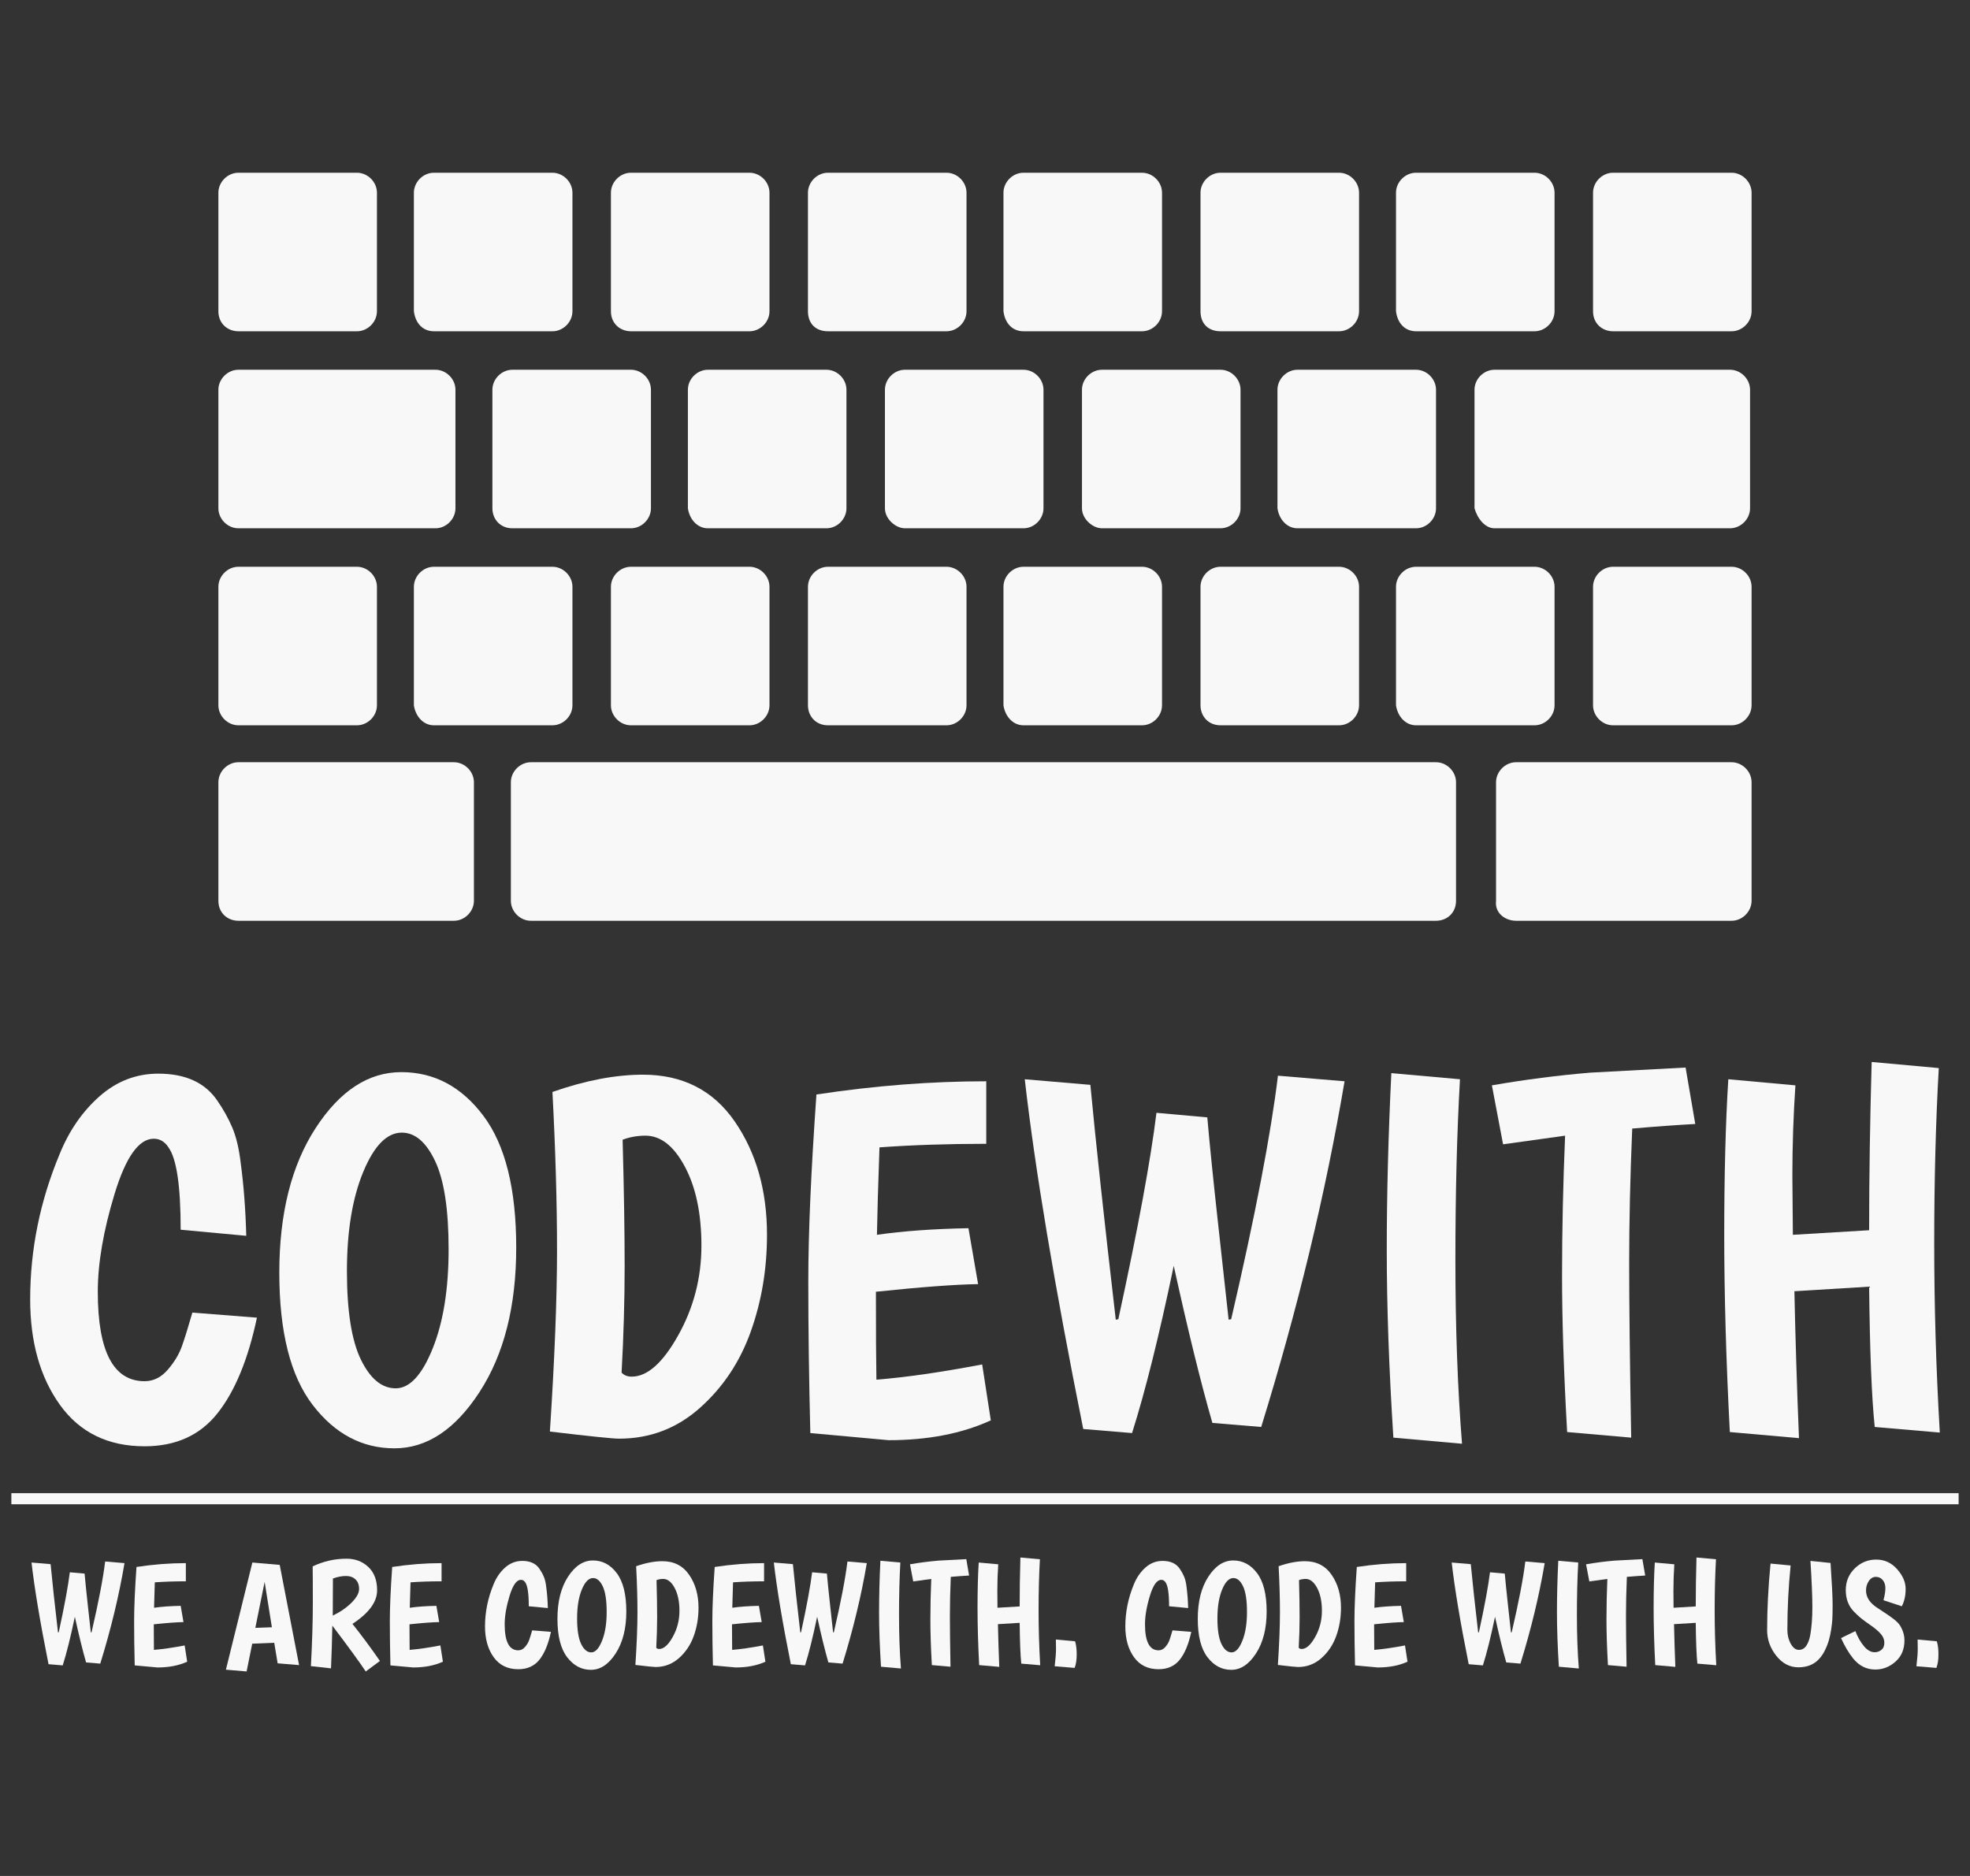<?xml version="1.0" encoding="UTF-8" standalone="no"?>
<svg
   xmlns:dc="http://purl.org/dc/elements/1.1/"
   xmlns:cc="http://creativecommons.org/ns#"
   xmlns:rdf="http://www.w3.org/1999/02/22-rdf-syntax-ns#"
   xmlns:svg="http://www.w3.org/2000/svg"
   xmlns="http://www.w3.org/2000/svg"
   xmlns:sodipodi="http://sodipodi.sourceforge.net/DTD/sodipodi-0.dtd"
   xmlns:inkscape="http://www.inkscape.org/namespaces/inkscape"
   inkscape:export-ydpi="96.761177"
   inkscape:export-xdpi="96.761177"
   inkscape:export-filename="/home/daffodil11/CodeWith/CodeWithLogoWhite.png"
   inkscape:version="1.0 (4035a4fb49, 2020-05-01)"
   sodipodi:docname="CodeWithLogoWhite.svg"
   id="svg972"
   version="1.2"
   viewBox="0 0 595.28 566.93"
   height="566.93pt"
   width="595.28pt">
  <rect x="0" y="0" width="595.28" height="566.93" fill="#333333" stroke="none"/>
  <defs
     id="defs976" />
  <sodipodi:namedview
     inkscape:current-layer="svg972"
     inkscape:window-maximized="1"
     inkscape:window-y="0"
     inkscape:window-x="0"
     inkscape:cy="388.23821"
     inkscape:cx="146.74295"
     inkscape:zoom="0.50046143"
     showgrid="false"
     id="namedview974"
     inkscape:window-height="736"
     inkscape:window-width="1360"
     inkscape:pageshadow="2"
     inkscape:pageopacity="0"
     guidetolerance="10"
     gridtolerance="10"
     objecttolerance="10"
     borderopacity="1"
     bordercolor="#666666"
     pagecolor="#ffffff" />
  <path
     style="fill:#f8f8f8;fill-opacity:1;fill-rule:nonzero;stroke:none"
     d="m 46.453,344.133 c -4.508,0 -8.449,5.559 -11.832,16.672 -3.379,11.109 -5.07,20.969 -5.07,29.574 0,18.023 4.711,27.035 14.137,27.035 2.66,0 4.992,-1.148 6.988,-3.453 1.996,-2.305 3.43,-4.688 4.301,-7.145 0.871,-2.457 1.922,-5.84 3.152,-10.141 l 19.508,1.535 c -2.66,12.598 -6.629,22.227 -11.906,28.883 -5.273,6.66 -12.621,9.988 -22.043,9.988 -11.062,0 -19.59,-4.176 -25.582,-12.523 -5.992,-8.344 -8.988,-18.973 -8.988,-31.875 0,-15.059 2.973,-29.703 8.914,-43.941 2.867,-7.066 6.887,-12.879 12.059,-17.438 5.172,-4.559 11.086,-6.836 17.746,-6.836 8.191,0 14.133,2.715 17.82,8.145 1.844,2.66 3.352,5.375 4.531,8.141 1.176,2.766 2.023,6.301 2.535,10.602 0.922,6.863 1.484,14.234 1.688,22.121 L 54.594,371.633 c 0,-13.211 -1.23,-21.508 -3.688,-24.887 -1.125,-1.742 -2.613,-2.613 -4.453,-2.613"
     id="path851" />
  <path
     style="fill:#f8f8f8;fill-opacity:1;fill-rule:nonzero;stroke:none"
     d="m 119.195,437.695 c -9.781,0 -18.027,-4.379 -24.734,-13.137 -6.707,-8.754 -10.062,-22.07 -10.062,-39.941 0,-17.875 3.66,-32.441 10.984,-43.711 7.324,-11.266 15.953,-16.898 25.887,-16.898 9.934,0 18.207,4.406 24.812,13.215 6.605,8.805 9.906,22.07 9.906,39.789 0,17.719 -3.684,32.262 -11.059,43.629 -7.375,11.371 -15.953,17.055 -25.734,17.055 z m 2.227,-95.406 c -4.504,0 -8.398,3.969 -11.676,11.906 -3.277,7.941 -4.914,17.926 -4.914,29.961 0,12.031 1.406,20.945 4.223,26.73 2.816,5.789 6.324,8.68 10.523,8.68 4.199,0 7.914,-3.992 11.141,-11.98 3.227,-7.992 4.84,-18.004 4.84,-30.035 0,-12.035 -1.359,-20.922 -4.074,-26.656 -2.711,-5.738 -6.066,-8.605 -10.062,-8.605"
     id="path853" />
  <path
     style="fill:#f8f8f8;fill-opacity:1;fill-rule:nonzero;stroke:none"
     d="m 194.281,324.777 c 11.984,0 21.227,4.711 27.73,14.133 6.504,9.422 9.754,20.844 9.754,34.262 0,10.344 -1.637,20.098 -4.914,29.266 -3.277,9.168 -8.398,16.848 -15.363,23.043 -6.965,6.199 -15.109,9.297 -24.43,9.297 -1.844,0 -8.805,-0.719 -20.895,-2.152 1.438,-22.02 2.152,-40.25 2.152,-54.691 0,-14.441 -0.461,-30.418 -1.383,-47.934 9.934,-3.48 19.051,-5.223 27.348,-5.223 z m -3.379,91.254 c 4.711,0 9.395,-4.172 14.055,-12.52 4.66,-8.348 6.992,-17.359 6.992,-27.039 0,-9.676 -1.664,-17.641 -4.996,-23.887 -3.328,-6.25 -7.297,-9.375 -11.902,-9.375 -2.461,0 -4.766,0.41 -6.914,1.23 0.41,15.16 0.613,27.883 0.613,38.176 0,10.293 -0.309,21.023 -0.922,32.188 0.719,0.82 1.742,1.227 3.074,1.227"
     id="path855" />
  <path
     style="fill:#f8f8f8;fill-opacity:1;fill-rule:nonzero;stroke:none"
     d="m 244.859,433.086 c -0.406,-16.184 -0.613,-31.492 -0.613,-45.934 0,-14.441 0.82,-33.238 2.457,-56.383 17.516,-2.664 34.621,-3.996 51.316,-3.996 v 18.898 c -11.574,0 -22.328,0.355 -32.266,1.074 -0.406,11.473 -0.664,20.277 -0.766,26.426 7.781,-1.129 17,-1.793 27.652,-2 l 2.918,16.902 c -6.863,0.102 -17.156,0.867 -30.879,2.305 0,12.289 0.051,21.148 0.152,26.574 8.91,-0.715 19.562,-2.25 31.957,-4.605 l 2.609,16.898 c -8.703,3.992 -18.996,5.992 -30.879,5.992 l -23.66,-2.152"
     id="path857" />
  <path
     style="fill:#f8f8f8;fill-opacity:1;fill-rule:nonzero;stroke:none"
     d="m 349.449,336.301 15.363,1.383 c 0.715,8.191 1.816,19.023 3.301,32.492 1.484,13.469 2.535,23.02 3.148,28.652 l 0.77,-0.156 c 7.273,-31.34 11.984,-55.867 14.133,-73.586 l 20.125,1.688 c -5.734,33.902 -14.133,68.723 -25.191,104.469 l -14.75,-1.227 c -3.484,-12.086 -7.375,-27.91 -11.676,-47.473 -4.406,21.098 -8.605,37.945 -12.598,50.543 l -14.75,-1.23 c -8.707,-43.426 -14.594,-78.656 -17.668,-105.695 l 19.82,1.688 c 1.637,17.309 4.199,40.969 7.68,70.98 l 0.77,-0.156 c 5.941,-27.344 9.781,-48.137 11.523,-62.371"
     id="path859" />
  <path
     style="fill:#f8f8f8;fill-opacity:1;fill-rule:nonzero;stroke:none"
     d="m 441.164,326.16 c -0.922,16.184 -1.383,34.414 -1.383,54.691 0,20.281 0.668,38.766 2,55.461 l -20.742,-1.844 c -1.332,-20.895 -1.996,-39.766 -1.996,-56.613 0,-16.848 0.461,-34.695 1.383,-53.539 l 20.738,1.844"
     id="path861" />
  <path
     style="fill:#f8f8f8;fill-opacity:1;fill-rule:nonzero;stroke:none"
     d="m 473.547,432.777 c -1.027,-18.125 -1.539,-33.926 -1.539,-47.395 0,-13.469 0.309,-27.523 0.922,-42.172 l -18.742,2.613 -3.379,-17.82 c 10.035,-1.742 19.973,-3.023 29.805,-3.844 l 28.727,-1.535 2.922,17.055 c -5.633,0.305 -11.984,0.766 -19.051,1.383 -0.617,14.746 -0.922,28.266 -0.922,40.559 0,12.289 0.203,29.906 0.613,52.848 l -19.355,-1.691"
     id="path863" />
  <path
     style="fill:#f8f8f8;fill-opacity:1;fill-rule:nonzero;stroke:none"
     d="m 541.605,355.504 0.152,17.668 23.043,-1.383 c 0,-15.98 0.258,-32.93 0.77,-50.852 l 20.277,1.844 c -0.918,16.281 -1.379,33.926 -1.379,52.922 0,19 0.562,38.078 1.688,57.23 l -19.664,-1.691 c -0.922,-8.809 -1.484,-22.941 -1.691,-42.402 l -22.582,1.383 c 0.305,14.543 0.766,29.344 1.383,44.398 l -20.895,-1.844 c -1.129,-21.609 -1.691,-41.477 -1.691,-59.605 0,-18.129 0.41,-33.801 1.23,-47.012 l 20.277,1.844 c -0.613,9.113 -0.918,18.281 -0.918,27.5"
     id="path865" />
  <path
     style="fill:#f8f8f8;fill-opacity:1;fill-rule:nonzero;stroke:none"
     d="M 3.434,451.254 H 591.84 v 3.348 H 3.434 v -3.348"
     id="path867" />
  <path
     style="fill:#f8f8f8;fill-opacity:1;fill-rule:nonzero;stroke:none"
     d="m 21.098,475.156 4.465,0.402 c 0.211,2.383 0.531,5.531 0.961,9.449 0.434,3.914 0.738,6.691 0.918,8.328 l 0.223,-0.043 c 2.113,-9.113 3.484,-16.242 4.109,-21.395 l 5.848,0.492 c -1.664,9.855 -4.105,19.977 -7.324,30.371 l -4.285,-0.359 c -1.016,-3.512 -2.145,-8.113 -3.395,-13.801 -1.281,6.133 -2.504,11.031 -3.664,14.695 l -4.289,-0.359 c -2.527,-12.625 -4.242,-22.867 -5.137,-30.727 l 5.762,0.488 c 0.477,5.035 1.223,11.914 2.234,20.637 l 0.223,-0.043 c 1.73,-7.953 2.844,-13.996 3.352,-18.137"
     id="path869" />
  <path
     style="fill:#f8f8f8;fill-opacity:1;fill-rule:nonzero;stroke:none"
     d="m 40.707,503.297 c -0.121,-4.703 -0.18,-9.156 -0.18,-13.355 0,-4.199 0.238,-9.664 0.715,-16.391 5.09,-0.773 10.062,-1.16 14.918,-1.16 v 5.492 c -3.367,0 -6.492,0.105 -9.379,0.312 -0.121,3.336 -0.195,5.895 -0.227,7.68 2.266,-0.324 4.945,-0.52 8.043,-0.578 l 0.848,4.914 c -1.996,0.027 -4.988,0.25 -8.977,0.668 0,3.574 0.012,6.148 0.043,7.727 2.59,-0.207 5.688,-0.652 9.289,-1.34 l 0.762,4.914 c -2.531,1.16 -5.523,1.742 -8.977,1.742 l -6.879,-0.625"
     id="path871" />
  <path
     style="fill:#f8f8f8;fill-opacity:1;fill-rule:nonzero;stroke:none"
     d="m 83.895,502.672 -1.027,-6.211 -6.652,0.27 -1.699,8.398 -6.254,-0.535 7.996,-32.383 8.262,0.715 5.852,30.281 z m -3.93,-24.609 -2.812,13.891 5,-0.18 -2.188,-13.711"
     id="path873" />
  <path
     style="fill:#f8f8f8;fill-opacity:1;fill-rule:nonzero;stroke:none"
     d="m 93.945,503.52 c 0.387,-7.148 0.582,-13.52 0.582,-19.117 0,-5.598 -0.016,-9.273 -0.047,-11.031 3.277,-1.547 6.684,-2.32 10.23,-2.32 2.617,0 4.816,0.832 6.586,2.5 1.773,1.668 2.656,4.02 2.656,7.055 0,3.516 -2.484,6.895 -7.457,10.141 2.711,3.395 5.48,7.129 8.309,11.211 l -4.289,3.172 c -1.875,-2.828 -5.242,-7.445 -10.094,-13.848 -0.09,4.586 -0.223,8.887 -0.402,12.91 z m 6.609,-15.273 c 2.203,-1.043 4.082,-2.332 5.629,-3.863 1.547,-1.535 2.324,-2.926 2.324,-4.18 0,-1.25 -0.367,-2.215 -1.098,-2.902 -0.727,-0.684 -1.688,-1.027 -2.879,-1.027 -1.191,0 -2.5,0.254 -3.93,0.762 0,5.031 -0.016,8.77 -0.047,11.211"
     id="path875" />
  <path
     style="fill:#f8f8f8;fill-opacity:1;fill-rule:nonzero;stroke:none"
     d="m 117.977,503.297 c -0.121,-4.703 -0.18,-9.156 -0.18,-13.355 0,-4.199 0.238,-9.664 0.715,-16.391 5.09,-0.773 10.062,-1.16 14.918,-1.16 v 5.492 c -3.367,0 -6.492,0.105 -9.379,0.312 -0.121,3.336 -0.195,5.895 -0.227,7.68 2.266,-0.324 4.945,-0.52 8.039,-0.578 l 0.852,4.914 c -1.996,0.027 -4.988,0.25 -8.977,0.668 0,3.574 0.012,6.148 0.043,7.727 2.59,-0.207 5.688,-0.652 9.289,-1.34 l 0.762,4.914 c -2.531,1.16 -5.523,1.742 -8.98,1.742 l -6.875,-0.625"
     id="path877" />
  <path
     style="fill:#f8f8f8;fill-opacity:1;fill-rule:nonzero;stroke:none"
     d="m 157.414,477.438 c -1.312,0 -2.457,1.613 -3.441,4.844 -0.98,3.23 -1.473,6.098 -1.473,8.598 0,5.242 1.371,7.863 4.109,7.863 0.773,0 1.453,-0.336 2.031,-1.008 0.582,-0.668 1,-1.363 1.25,-2.074 0.254,-0.715 0.559,-1.699 0.918,-2.949 l 5.672,0.445 c -0.773,3.664 -1.93,6.461 -3.461,8.398 -1.535,1.934 -3.672,2.902 -6.41,2.902 -3.215,0 -5.695,-1.215 -7.438,-3.641 -1.742,-2.426 -2.613,-5.516 -2.613,-9.266 0,-4.379 0.867,-8.637 2.594,-12.773 0.832,-2.055 2,-3.746 3.504,-5.07 1.504,-1.324 3.223,-1.988 5.16,-1.988 2.383,0 4.109,0.789 5.18,2.367 0.535,0.773 0.977,1.562 1.316,2.367 0.344,0.805 0.59,1.832 0.738,3.082 0.27,1.996 0.434,4.141 0.492,6.434 l -5.762,-0.539 c 0,-3.84 -0.359,-6.25 -1.07,-7.234 -0.328,-0.508 -0.762,-0.758 -1.297,-0.758"
     id="path879" />
  <path
     style="fill:#f8f8f8;fill-opacity:1;fill-rule:nonzero;stroke:none"
     d="m 178.562,504.637 c -2.844,0 -5.242,-1.273 -7.191,-3.82 -1.949,-2.543 -2.926,-6.414 -2.926,-11.613 0,-5.195 1.066,-9.43 3.195,-12.707 2.129,-3.273 4.637,-4.91 7.523,-4.91 2.891,0 5.293,1.277 7.215,3.84 1.922,2.562 2.879,6.418 2.879,11.566 0,5.152 -1.07,9.379 -3.215,12.688 -2.145,3.305 -4.637,4.957 -7.48,4.957 z m 0.648,-27.738 c -1.312,0 -2.441,1.156 -3.395,3.461 -0.953,2.309 -1.43,5.211 -1.43,8.711 0,3.5 0.41,6.09 1.227,7.773 0.82,1.68 1.84,2.523 3.062,2.523 1.219,0 2.297,-1.164 3.234,-3.484 0.941,-2.324 1.41,-5.234 1.41,-8.734 0,-3.496 -0.395,-6.082 -1.184,-7.746 -0.789,-1.668 -1.766,-2.504 -2.926,-2.504"
     id="path881" />
  <path
     style="fill:#f8f8f8;fill-opacity:1;fill-rule:nonzero;stroke:none"
     d="m 200.176,471.809 c 3.484,0 6.172,1.371 8.062,4.109 1.891,2.738 2.836,6.059 2.836,9.957 0,3.012 -0.477,5.848 -1.43,8.512 -0.953,2.664 -2.441,4.898 -4.469,6.699 -2.023,1.801 -4.391,2.703 -7.102,2.703 -0.535,0 -2.559,-0.211 -6.074,-0.629 0.418,-6.398 0.625,-11.699 0.625,-15.898 0,-4.199 -0.133,-8.844 -0.398,-13.934 2.887,-1.016 5.535,-1.52 7.949,-1.52 z m -0.984,26.531 c 1.371,0 2.734,-1.215 4.09,-3.641 1.352,-2.426 2.031,-5.047 2.031,-7.863 0,-2.812 -0.484,-5.129 -1.453,-6.945 -0.965,-1.816 -2.121,-2.723 -3.461,-2.723 -0.715,0 -1.387,0.117 -2.012,0.355 0.121,4.41 0.18,8.109 0.18,11.102 0,2.992 -0.09,6.109 -0.266,9.355 0.207,0.238 0.504,0.359 0.891,0.359"
     id="path883" />
  <path
     style="fill:#f8f8f8;fill-opacity:1;fill-rule:nonzero;stroke:none"
     d="m 215.43,503.297 c -0.117,-4.703 -0.18,-9.156 -0.18,-13.355 0,-4.199 0.238,-9.664 0.715,-16.391 5.094,-0.773 10.066,-1.16 14.918,-1.16 v 5.492 c -3.363,0 -6.492,0.105 -9.379,0.312 -0.117,3.336 -0.191,5.895 -0.223,7.68 2.262,-0.324 4.941,-0.52 8.039,-0.578 l 0.848,4.914 c -1.992,0.027 -4.988,0.25 -8.977,0.668 0,3.574 0.016,6.148 0.043,7.727 2.594,-0.207 5.688,-0.652 9.293,-1.34 l 0.758,4.914 c -2.531,1.16 -5.523,1.742 -8.977,1.742 l -6.879,-0.625"
     id="path885" />
  <path
     style="fill:#f8f8f8;fill-opacity:1;fill-rule:nonzero;stroke:none"
     d="m 245.398,475.156 4.469,0.402 c 0.207,2.383 0.527,5.531 0.957,9.449 0.434,3.914 0.738,6.691 0.918,8.328 l 0.223,-0.043 c 2.113,-9.113 3.484,-16.242 4.109,-21.395 l 5.852,0.492 c -1.668,9.855 -4.109,19.977 -7.324,30.371 l -4.289,-0.359 c -1.012,-3.512 -2.145,-8.113 -3.395,-13.801 -1.281,6.133 -2.5,11.031 -3.66,14.695 l -4.289,-0.359 c -2.531,-12.625 -4.242,-22.867 -5.137,-30.727 l 5.762,0.488 c 0.477,5.035 1.219,11.914 2.23,20.637 l 0.227,-0.043 c 1.727,-7.953 2.844,-13.996 3.348,-18.137"
     id="path887" />
  <path
     style="fill:#f8f8f8;fill-opacity:1;fill-rule:nonzero;stroke:none"
     d="m 272.062,472.211 c -0.266,4.703 -0.402,10.004 -0.402,15.898 0,5.898 0.195,11.273 0.582,16.125 l -6.027,-0.535 c -0.391,-6.074 -0.582,-11.562 -0.582,-16.461 0,-4.898 0.133,-10.086 0.402,-15.562 l 6.027,0.535"
     id="path889" />
  <path
     style="fill:#f8f8f8;fill-opacity:1;fill-rule:nonzero;stroke:none"
     d="m 281.582,503.207 c -0.301,-5.27 -0.449,-9.863 -0.449,-13.777 0,-3.918 0.09,-8.004 0.27,-12.262 l -5.449,0.758 -0.98,-5.18 c 2.918,-0.508 5.805,-0.879 8.664,-1.117 l 8.352,-0.445 0.848,4.957 c -1.637,0.09 -3.484,0.223 -5.539,0.402 -0.18,4.285 -0.266,8.219 -0.266,11.789 0,3.574 0.059,8.695 0.18,15.367 l -5.629,-0.492"
     id="path891" />
  <path
     style="fill:#f8f8f8;fill-opacity:1;fill-rule:nonzero;stroke:none"
     d="m 301.367,480.742 0.043,5.133 6.703,-0.398 c 0,-4.648 0.074,-9.574 0.223,-14.785 l 5.895,0.535 c -0.266,4.734 -0.402,9.863 -0.402,15.387 0,5.523 0.164,11.07 0.492,16.637 l -5.719,-0.488 c -0.266,-2.562 -0.43,-6.672 -0.488,-12.328 l -6.566,0.402 c 0.09,4.227 0.223,8.531 0.402,12.906 l -6.074,-0.535 c -0.328,-6.281 -0.492,-12.059 -0.492,-17.332 0,-5.27 0.117,-9.824 0.355,-13.664 l 5.898,0.535 c -0.18,2.648 -0.27,5.316 -0.27,7.996"
     id="path893" />
  <path
     style="fill:#f8f8f8;fill-opacity:1;fill-rule:nonzero;stroke:none"
     d="m 324.859,496.016 c 0.328,1.043 0.492,2.375 0.492,4 0,1.621 -0.207,2.969 -0.625,4.039 l -6.031,-0.492 c 0.27,-2.262 0.402,-3.996 0.402,-5.203 0,-1.203 -0.012,-2.164 -0.043,-2.879 l 5.805,0.535"
     id="path895" />
  <path
     style="fill:#f8f8f8;fill-opacity:1;fill-rule:nonzero;stroke:none"
     d="m 350.898,477.438 c -1.309,0 -2.453,1.613 -3.438,4.844 -0.984,3.23 -1.473,6.098 -1.473,8.598 0,5.242 1.367,7.863 4.109,7.863 0.773,0 1.449,-0.336 2.031,-1.008 0.582,-0.668 0.996,-1.363 1.25,-2.074 0.254,-0.715 0.559,-1.699 0.918,-2.949 l 5.672,0.445 c -0.777,3.664 -1.93,6.461 -3.461,8.398 -1.535,1.934 -3.672,2.902 -6.41,2.902 -3.219,0 -5.695,-1.215 -7.438,-3.641 -1.742,-2.426 -2.613,-5.516 -2.613,-9.266 0,-4.379 0.863,-8.637 2.59,-12.773 0.836,-2.055 2.004,-3.746 3.508,-5.07 1.504,-1.324 3.223,-1.988 5.156,-1.988 2.383,0 4.109,0.789 5.184,2.367 0.535,0.773 0.973,1.562 1.316,2.367 0.344,0.805 0.59,1.832 0.738,3.082 0.266,1.996 0.43,4.141 0.488,6.434 l -5.762,-0.539 c 0,-3.84 -0.355,-6.25 -1.07,-7.234 -0.328,-0.508 -0.758,-0.758 -1.297,-0.758"
     id="path897" />
  <path
     style="fill:#f8f8f8;fill-opacity:1;fill-rule:nonzero;stroke:none"
     d="m 372.051,504.637 c -2.848,0 -5.242,-1.273 -7.191,-3.82 -1.953,-2.543 -2.926,-6.414 -2.926,-11.613 0,-5.195 1.062,-9.43 3.191,-12.707 2.129,-3.273 4.641,-4.91 7.527,-4.91 2.887,0 5.293,1.277 7.211,3.84 1.922,2.562 2.883,6.418 2.883,11.566 0,5.152 -1.07,9.379 -3.215,12.688 -2.145,3.305 -4.637,4.957 -7.48,4.957 z m 0.645,-27.738 c -1.309,0 -2.441,1.156 -3.395,3.461 -0.953,2.309 -1.43,5.211 -1.43,8.711 0,3.5 0.41,6.09 1.23,7.773 0.82,1.68 1.84,2.523 3.059,2.523 1.223,0 2.301,-1.164 3.238,-3.484 0.938,-2.324 1.406,-5.234 1.406,-8.734 0,-3.496 -0.395,-6.082 -1.184,-7.746 -0.789,-1.668 -1.762,-2.504 -2.926,-2.504"
     id="path899" />
  <path
     style="fill:#f8f8f8;fill-opacity:1;fill-rule:nonzero;stroke:none"
     d="m 394.312,471.809 c 3.484,0 6.172,1.371 8.062,4.109 1.891,2.738 2.836,6.059 2.836,9.957 0,3.012 -0.477,5.848 -1.43,8.512 -0.953,2.664 -2.441,4.898 -4.465,6.699 -2.023,1.801 -4.391,2.703 -7.102,2.703 -0.535,0 -2.562,-0.211 -6.074,-0.629 0.418,-6.398 0.625,-11.699 0.625,-15.898 0,-4.199 -0.133,-8.844 -0.402,-13.934 2.891,-1.016 5.539,-1.52 7.949,-1.52 z m -0.98,26.531 c 1.367,0 2.73,-1.215 4.086,-3.641 1.355,-2.426 2.031,-5.047 2.031,-7.863 0,-2.812 -0.48,-5.129 -1.449,-6.945 -0.969,-1.816 -2.121,-2.723 -3.465,-2.723 -0.711,0 -1.383,0.117 -2.008,0.355 0.121,4.41 0.18,8.109 0.18,11.102 0,2.992 -0.09,6.109 -0.27,9.355 0.211,0.238 0.508,0.359 0.895,0.359"
     id="path901" />
  <path
     style="fill:#f8f8f8;fill-opacity:1;fill-rule:nonzero;stroke:none"
     d="m 409.453,503.297 c -0.117,-4.703 -0.176,-9.156 -0.176,-13.355 0,-4.199 0.238,-9.664 0.715,-16.391 5.09,-0.773 10.062,-1.16 14.918,-1.16 v 5.492 c -3.363,0 -6.492,0.105 -9.379,0.312 -0.121,3.336 -0.195,5.895 -0.227,7.68 2.266,-0.324 4.945,-0.52 8.043,-0.578 l 0.848,4.914 c -1.996,0.027 -4.988,0.25 -8.977,0.668 0,3.574 0.012,6.148 0.043,7.727 2.59,-0.207 5.688,-0.652 9.289,-1.34 l 0.762,4.914 c -2.531,1.16 -5.523,1.742 -8.977,1.742 l -6.883,-0.625"
     id="path903" />
  <path
     style="fill:#f8f8f8;fill-opacity:1;fill-rule:nonzero;stroke:none"
     d="m 450.234,475.156 4.465,0.402 c 0.211,2.383 0.531,5.531 0.961,9.449 0.434,3.914 0.738,6.691 0.914,8.328 l 0.227,-0.043 c 2.113,-9.113 3.484,-16.242 4.109,-21.395 l 5.852,0.492 c -1.668,9.855 -4.109,19.977 -7.328,30.371 l -4.285,-0.359 c -1.012,-3.512 -2.145,-8.113 -3.395,-13.801 -1.281,6.133 -2.504,11.031 -3.664,14.695 l -4.289,-0.359 c -2.531,-12.625 -4.242,-22.867 -5.137,-30.727 l 5.766,0.488 c 0.473,5.035 1.219,11.914 2.23,20.637 l 0.223,-0.043 c 1.727,-7.953 2.844,-13.996 3.352,-18.137"
     id="path905" />
  <path
     style="fill:#f8f8f8;fill-opacity:1;fill-rule:nonzero;stroke:none"
     d="m 476.898,472.211 c -0.266,4.703 -0.402,10.004 -0.402,15.898 0,5.898 0.195,11.273 0.582,16.125 l -6.031,-0.535 c -0.387,-6.074 -0.578,-11.562 -0.578,-16.461 0,-4.898 0.133,-10.086 0.398,-15.562 l 6.031,0.535"
     id="path907" />
  <path
     style="fill:#f8f8f8;fill-opacity:1;fill-rule:nonzero;stroke:none"
     d="m 485.875,503.207 c -0.297,-5.27 -0.445,-9.863 -0.445,-13.777 0,-3.918 0.09,-8.004 0.27,-12.262 l -5.449,0.758 -0.984,-5.18 c 2.918,-0.508 5.805,-0.879 8.664,-1.117 l 8.352,-0.445 0.852,4.957 c -1.641,0.09 -3.484,0.223 -5.539,0.402 -0.18,4.285 -0.27,8.219 -0.27,11.789 0,3.574 0.062,8.695 0.18,15.367 l -5.629,-0.492"
     id="path909" />
  <path
     style="fill:#f8f8f8;fill-opacity:1;fill-rule:nonzero;stroke:none"
     d="m 505.664,480.742 0.043,5.133 6.699,-0.398 c 0,-4.648 0.074,-9.574 0.223,-14.785 l 5.898,0.535 c -0.27,4.734 -0.402,9.863 -0.402,15.387 0,5.523 0.164,11.07 0.488,16.637 l -5.715,-0.488 c -0.27,-2.562 -0.43,-6.672 -0.492,-12.328 l -6.566,0.402 c 0.09,4.227 0.227,8.531 0.402,12.906 l -6.074,-0.535 c -0.328,-6.281 -0.488,-12.059 -0.488,-17.332 0,-5.27 0.117,-9.824 0.355,-13.664 l 5.895,0.535 c -0.176,2.648 -0.266,5.316 -0.266,7.996"
     id="path911" />
  <path
     style="fill:#f8f8f8;fill-opacity:1;fill-rule:nonzero;stroke:none"
     d="m 540.098,492.621 c 0,1.547 0.344,2.934 1.027,4.152 0.688,1.223 1.496,1.832 2.438,1.832 0.938,0 1.688,-0.414 2.254,-1.25 0.566,-0.832 0.969,-1.934 1.207,-3.305 0.414,-2.41 0.625,-5.203 0.625,-8.375 0,-3.172 -0.195,-7.824 -0.582,-13.957 l 6.074,0.625 c 0.418,6.133 0.625,10.305 0.625,12.508 0,2.203 -0.027,3.742 -0.09,4.621 -0.059,0.879 -0.18,1.898 -0.355,3.059 -0.18,1.164 -0.418,2.25 -0.715,3.262 -0.297,1.012 -0.699,2.023 -1.207,3.035 -0.504,1.016 -1.102,1.879 -1.785,2.594 -1.52,1.637 -3.582,2.453 -6.188,2.453 -2.605,0 -4.832,-1.16 -6.676,-3.48 -1.848,-2.324 -2.77,-4.914 -2.77,-7.773 0,-6.281 0.34,-12.98 1.027,-20.098 l 6.074,0.578 c -0.656,6.523 -0.984,13.027 -0.984,19.52"
     id="path913" />
  <path
     style="fill:#f8f8f8;fill-opacity:1;fill-rule:nonzero;stroke:none"
     d="m 569.133,483.598 c 0.387,-1.457 0.578,-2.68 0.578,-3.66 0,-0.984 -0.266,-1.793 -0.805,-2.434 -0.535,-0.641 -1.227,-0.961 -2.074,-0.961 -0.852,0 -1.559,0.414 -2.121,1.25 -0.566,0.832 -0.852,1.785 -0.852,2.859 0,2.082 1.191,3.871 3.574,5.359 2.383,1.547 4.004,2.664 4.867,3.348 0.863,0.688 1.477,1.312 1.832,1.879 0.895,1.457 1.34,2.961 1.34,4.508 0,2.684 -0.898,4.816 -2.703,6.41 -1.801,1.594 -3.832,2.391 -6.094,2.391 -2.68,0 -4.93,-1.133 -6.746,-3.395 -1.309,-1.637 -2.516,-3.676 -3.617,-6.117 l 4.332,-2.102 c 0.684,1.789 1.543,3.297 2.57,4.535 1.023,1.234 2.121,1.852 3.281,1.852 0.742,0 1.414,-0.238 2.012,-0.715 0.594,-0.477 0.891,-1.199 0.891,-2.164 0,-0.969 -0.371,-1.871 -1.117,-2.703 -0.742,-0.832 -1.742,-1.684 -2.992,-2.547 -1.25,-0.863 -2.219,-1.57 -2.902,-2.121 -0.684,-0.551 -1.445,-1.258 -2.277,-2.121 -1.578,-1.668 -2.367,-3.805 -2.367,-6.41 0,-2.605 0.906,-4.793 2.723,-6.566 1.816,-1.77 3.977,-2.656 6.477,-2.656 2.504,0 4.609,0.969 6.32,2.902 1.715,1.938 2.57,3.926 2.57,5.965 0,2.039 -0.387,3.789 -1.164,5.246 l -5.535,-1.832"
     id="path915" />
  <path
     style="fill:#f8f8f8;fill-opacity:1;fill-rule:nonzero;stroke:none"
     d="m 585.254,496.016 c 0.328,1.043 0.492,2.375 0.492,4 0,1.621 -0.207,2.969 -0.625,4.039 l -6.031,-0.492 c 0.27,-2.262 0.402,-3.996 0.402,-5.203 0,-1.203 -0.016,-2.164 -0.043,-2.879 l 5.805,0.535"
     id="path917" />
  <path
     style="fill:#f8f8f8;fill-opacity:1;fill-rule:nonzero;stroke:none"
     d="m 72.039,100.113 h 35.816 c 3.258,0 6.047,-2.789 6.047,-6.047 V 58.25 c 0,-3.258 -2.789,-6.047 -6.047,-6.047 H 72.039 c -3.254,0 -6.047,2.789 -6.047,6.047 v 35.816 c 0,3.723 2.793,6.047 6.047,6.047"
     id="path919" />
  <path
     style="fill:#f8f8f8;fill-opacity:1;fill-rule:nonzero;stroke:none"
     d="m 458.113,278.266 h 65.121 c 3.258,0 6.047,-2.789 6.047,-6.047 v -35.816 c 0,-3.254 -2.789,-6.047 -6.047,-6.047 h -65.121 c -3.254,0 -6.047,2.793 -6.047,6.047 v 35.816 c -0.465,3.723 2.793,6.047 6.047,6.047"
     id="path921" />
  <path
     style="fill:#f8f8f8;fill-opacity:1;fill-rule:nonzero;stroke:none"
     d="M 433.926,278.266 H 160.418 c -3.258,0 -6.047,-2.789 -6.047,-6.047 v -35.816 c 0,-3.254 2.789,-6.047 6.047,-6.047 h 273.508 c 3.258,0 6.047,2.793 6.047,6.047 v 35.816 c 0,3.723 -2.789,6.047 -6.047,6.047"
     id="path923" />
  <path
     style="fill:#f8f8f8;fill-opacity:1;fill-rule:nonzero;stroke:none"
     d="m 72.039,278.266 h 65.121 c 3.258,0 6.047,-2.789 6.047,-6.047 v -35.816 c 0,-3.254 -2.789,-6.047 -6.047,-6.047 H 72.039 c -3.254,0 -6.047,2.793 -6.047,6.047 v 35.816 c 0,3.723 2.793,6.047 6.047,6.047"
     id="path925" />
  <path
     style="fill:#f8f8f8;fill-opacity:1;fill-rule:nonzero;stroke:none"
     d="m 72.039,159.652 h 59.539 c 3.258,0 6.047,-2.789 6.047,-6.047 v -35.816 c 0,-3.258 -2.789,-6.047 -6.047,-6.047 H 72.039 c -3.254,0 -6.047,2.789 -6.047,6.047 v 35.816 c 0,3.258 2.793,6.047 6.047,6.047"
     id="path927" />
  <path
     style="fill:#f8f8f8;fill-opacity:1;fill-rule:nonzero;stroke:none"
     d="m 451.602,159.652 h 71.168 c 3.258,0 6.047,-2.789 6.047,-6.047 v -35.816 c 0,-3.258 -2.789,-6.047 -6.047,-6.047 h -71.168 c -3.254,0 -6.047,2.789 -6.047,6.047 v 35.816 c 0.93,3.258 3.258,6.047 6.047,6.047"
     id="path929" />
  <path
     style="fill:#f8f8f8;fill-opacity:1;fill-rule:nonzero;stroke:none"
     d="m 131.113,100.113 h 35.816 c 3.258,0 6.047,-2.789 6.047,-6.047 V 58.25 c 0,-3.258 -2.789,-6.047 -6.047,-6.047 h -35.816 c -3.254,0 -6.047,2.789 -6.047,6.047 v 35.816 c 0.465,3.723 2.793,6.047 6.047,6.047"
     id="path931" />
  <path
     style="fill:#f8f8f8;fill-opacity:1;fill-rule:nonzero;stroke:none"
     d="m 190.652,100.113 h 35.816 c 3.258,0 6.047,-2.789 6.047,-6.047 V 58.25 c 0,-3.258 -2.789,-6.047 -6.047,-6.047 h -35.816 c -3.254,0 -6.047,2.789 -6.047,6.047 v 35.816 c 0,3.723 2.793,6.047 6.047,6.047"
     id="path933" />
  <path
     style="fill:#f8f8f8;fill-opacity:1;fill-rule:nonzero;stroke:none"
     d="m 250.191,100.113 h 35.816 c 3.258,0 6.047,-2.789 6.047,-6.047 V 58.25 c 0,-3.258 -2.789,-6.047 -6.047,-6.047 h -35.816 c -3.254,0 -6.047,2.789 -6.047,6.047 v 35.816 c 0,3.723 2.328,6.047 6.047,6.047"
     id="path935" />
  <path
     style="fill:#f8f8f8;fill-opacity:1;fill-rule:nonzero;stroke:none"
     d="m 309.266,100.113 h 35.816 c 3.258,0 6.047,-2.789 6.047,-6.047 V 58.25 c 0,-3.258 -2.789,-6.047 -6.047,-6.047 h -35.816 c -3.254,0 -6.047,2.789 -6.047,6.047 v 35.816 c 0.465,3.723 2.793,6.047 6.047,6.047"
     id="path937" />
  <path
     style="fill:#f8f8f8;fill-opacity:1;fill-rule:nonzero;stroke:none"
     d="m 368.805,100.113 h 35.816 c 3.258,0 6.047,-2.789 6.047,-6.047 V 58.25 c 0,-3.258 -2.789,-6.047 -6.047,-6.047 h -35.816 c -3.254,0 -6.047,2.789 -6.047,6.047 v 35.816 c 0,3.723 2.328,6.047 6.047,6.047"
     id="path939" />
  <path
     style="fill:#f8f8f8;fill-opacity:1;fill-rule:nonzero;stroke:none"
     d="m 427.879,100.113 h 35.816 c 3.258,0 6.047,-2.789 6.047,-6.047 V 58.25 c 0,-3.258 -2.789,-6.047 -6.047,-6.047 h -35.816 c -3.254,0 -6.047,2.789 -6.047,6.047 v 35.816 c 0.465,3.723 2.793,6.047 6.047,6.047"
     id="path941" />
  <path
     style="fill:#f8f8f8;fill-opacity:1;fill-rule:nonzero;stroke:none"
     d="m 487.418,100.113 h 35.816 c 3.258,0 6.047,-2.789 6.047,-6.047 V 58.25 c 0,-3.258 -2.789,-6.047 -6.047,-6.047 h -35.816 c -3.254,0 -6.047,2.789 -6.047,6.047 v 35.816 c 0,3.723 2.793,6.047 6.047,6.047"
     id="path943" />
  <path
     style="fill:#f8f8f8;fill-opacity:1;fill-rule:nonzero;stroke:none"
     d="m 154.836,159.652 h 35.816 c 3.258,0 6.047,-2.789 6.047,-6.047 v -35.816 c 0,-3.258 -2.789,-6.047 -6.047,-6.047 h -35.816 c -3.254,0 -6.047,2.789 -6.047,6.047 v 35.816 c 0,3.258 2.324,6.047 6.047,6.047"
     id="path945" />
  <path
     style="fill:#f8f8f8;fill-opacity:1;fill-rule:nonzero;stroke:none"
     d="m 213.91,159.652 h 35.816 c 3.258,0 6.047,-2.789 6.047,-6.047 v -35.816 c 0,-3.258 -2.789,-6.047 -6.047,-6.047 h -35.816 c -3.254,0 -6.047,2.789 -6.047,6.047 v 35.816 c 0.465,3.258 2.793,6.047 6.047,6.047"
     id="path947" />
  <path
     style="fill:#f8f8f8;fill-opacity:1;fill-rule:nonzero;stroke:none"
     d="m 273.449,159.652 h 35.816 c 3.258,0 6.047,-2.789 6.047,-6.047 v -35.816 c 0,-3.258 -2.789,-6.047 -6.047,-6.047 h -35.816 c -3.254,0 -6.047,2.789 -6.047,6.047 v 35.816 c 0,3.258 3.258,6.047 6.047,6.047"
     id="path949" />
  <path
     style="fill:#f8f8f8;fill-opacity:1;fill-rule:nonzero;stroke:none"
     d="m 332.988,159.652 h 35.816 c 3.258,0 6.047,-2.789 6.047,-6.047 v -35.816 c 0,-3.258 -2.789,-6.047 -6.047,-6.047 h -35.816 c -3.254,0 -6.047,2.789 -6.047,6.047 v 35.816 c 0,3.258 3.258,6.047 6.047,6.047"
     id="path951" />
  <path
     style="fill:#f8f8f8;fill-opacity:1;fill-rule:nonzero;stroke:none"
     d="m 392.062,159.652 h 35.816 c 3.258,0 6.047,-2.789 6.047,-6.047 v -35.816 c 0,-3.258 -2.789,-6.047 -6.047,-6.047 H 392.062 c -3.254,0 -6.047,2.789 -6.047,6.047 v 35.816 c 0.465,3.258 2.793,6.047 6.047,6.047"
     id="path953" />
  <path
     style="fill:#f8f8f8;fill-opacity:1;fill-rule:nonzero;stroke:none"
     d="m 72.039,219.191 h 35.816 c 3.258,0 6.047,-2.789 6.047,-6.047 v -35.816 c 0,-3.254 -2.789,-6.047 -6.047,-6.047 H 72.039 c -3.254,0 -6.047,2.793 -6.047,6.047 v 35.816 c 0,3.258 2.793,6.047 6.047,6.047"
     id="path955" />
  <path
     style="fill:#f8f8f8;fill-opacity:1;fill-rule:nonzero;stroke:none"
     d="m 131.113,219.191 h 35.816 c 3.258,0 6.047,-2.789 6.047,-6.047 v -35.816 c 0,-3.254 -2.789,-6.047 -6.047,-6.047 h -35.816 c -3.254,0 -6.047,2.793 -6.047,6.047 v 35.816 c 0.465,3.258 2.793,6.047 6.047,6.047"
     id="path957" />
  <path
     style="fill:#f8f8f8;fill-opacity:1;fill-rule:nonzero;stroke:none"
     d="m 190.652,219.191 h 35.816 c 3.258,0 6.047,-2.789 6.047,-6.047 v -35.816 c 0,-3.254 -2.789,-6.047 -6.047,-6.047 h -35.816 c -3.254,0 -6.047,2.793 -6.047,6.047 v 35.816 c 0,3.258 2.793,6.047 6.047,6.047"
     id="path959" />
  <path
     style="fill:#f8f8f8;fill-opacity:1;fill-rule:nonzero;stroke:none"
     d="m 250.191,219.191 h 35.816 c 3.258,0 6.047,-2.789 6.047,-6.047 v -35.816 c 0,-3.254 -2.789,-6.047 -6.047,-6.047 h -35.816 c -3.254,0 -6.047,2.793 -6.047,6.047 v 35.816 c 0,3.258 2.328,6.047 6.047,6.047"
     id="path961" />
  <path
     style="fill:#f8f8f8;fill-opacity:1;fill-rule:nonzero;stroke:none"
     d="m 309.266,219.191 h 35.816 c 3.258,0 6.047,-2.789 6.047,-6.047 v -35.816 c 0,-3.254 -2.789,-6.047 -6.047,-6.047 h -35.816 c -3.254,0 -6.047,2.793 -6.047,6.047 v 35.816 c 0.465,3.258 2.793,6.047 6.047,6.047"
     id="path963" />
  <path
     style="fill:#f8f8f8;fill-opacity:1;fill-rule:nonzero;stroke:none"
     d="m 368.805,219.191 h 35.816 c 3.258,0 6.047,-2.789 6.047,-6.047 v -35.816 c 0,-3.254 -2.789,-6.047 -6.047,-6.047 h -35.816 c -3.254,0 -6.047,2.793 -6.047,6.047 v 35.816 c 0,3.258 2.328,6.047 6.047,6.047"
     id="path965" />
  <path
     style="fill:#f8f8f8;fill-opacity:1;fill-rule:nonzero;stroke:none"
     d="m 427.879,219.191 h 35.816 c 3.258,0 6.047,-2.789 6.047,-6.047 v -35.816 c 0,-3.254 -2.789,-6.047 -6.047,-6.047 h -35.816 c -3.254,0 -6.047,2.793 -6.047,6.047 v 35.816 c 0.465,3.258 2.793,6.047 6.047,6.047"
     id="path967" />
  <path
     style="fill:#f8f8f8;fill-opacity:1;fill-rule:nonzero;stroke:none"
     d="m 487.418,219.191 h 35.816 c 3.258,0 6.047,-2.789 6.047,-6.047 v -35.816 c 0,-3.254 -2.789,-6.047 -6.047,-6.047 h -35.816 c -3.254,0 -6.047,2.793 -6.047,6.047 v 35.816 c 0,3.258 2.793,6.047 6.047,6.047"
     id="path969" />
</svg>
